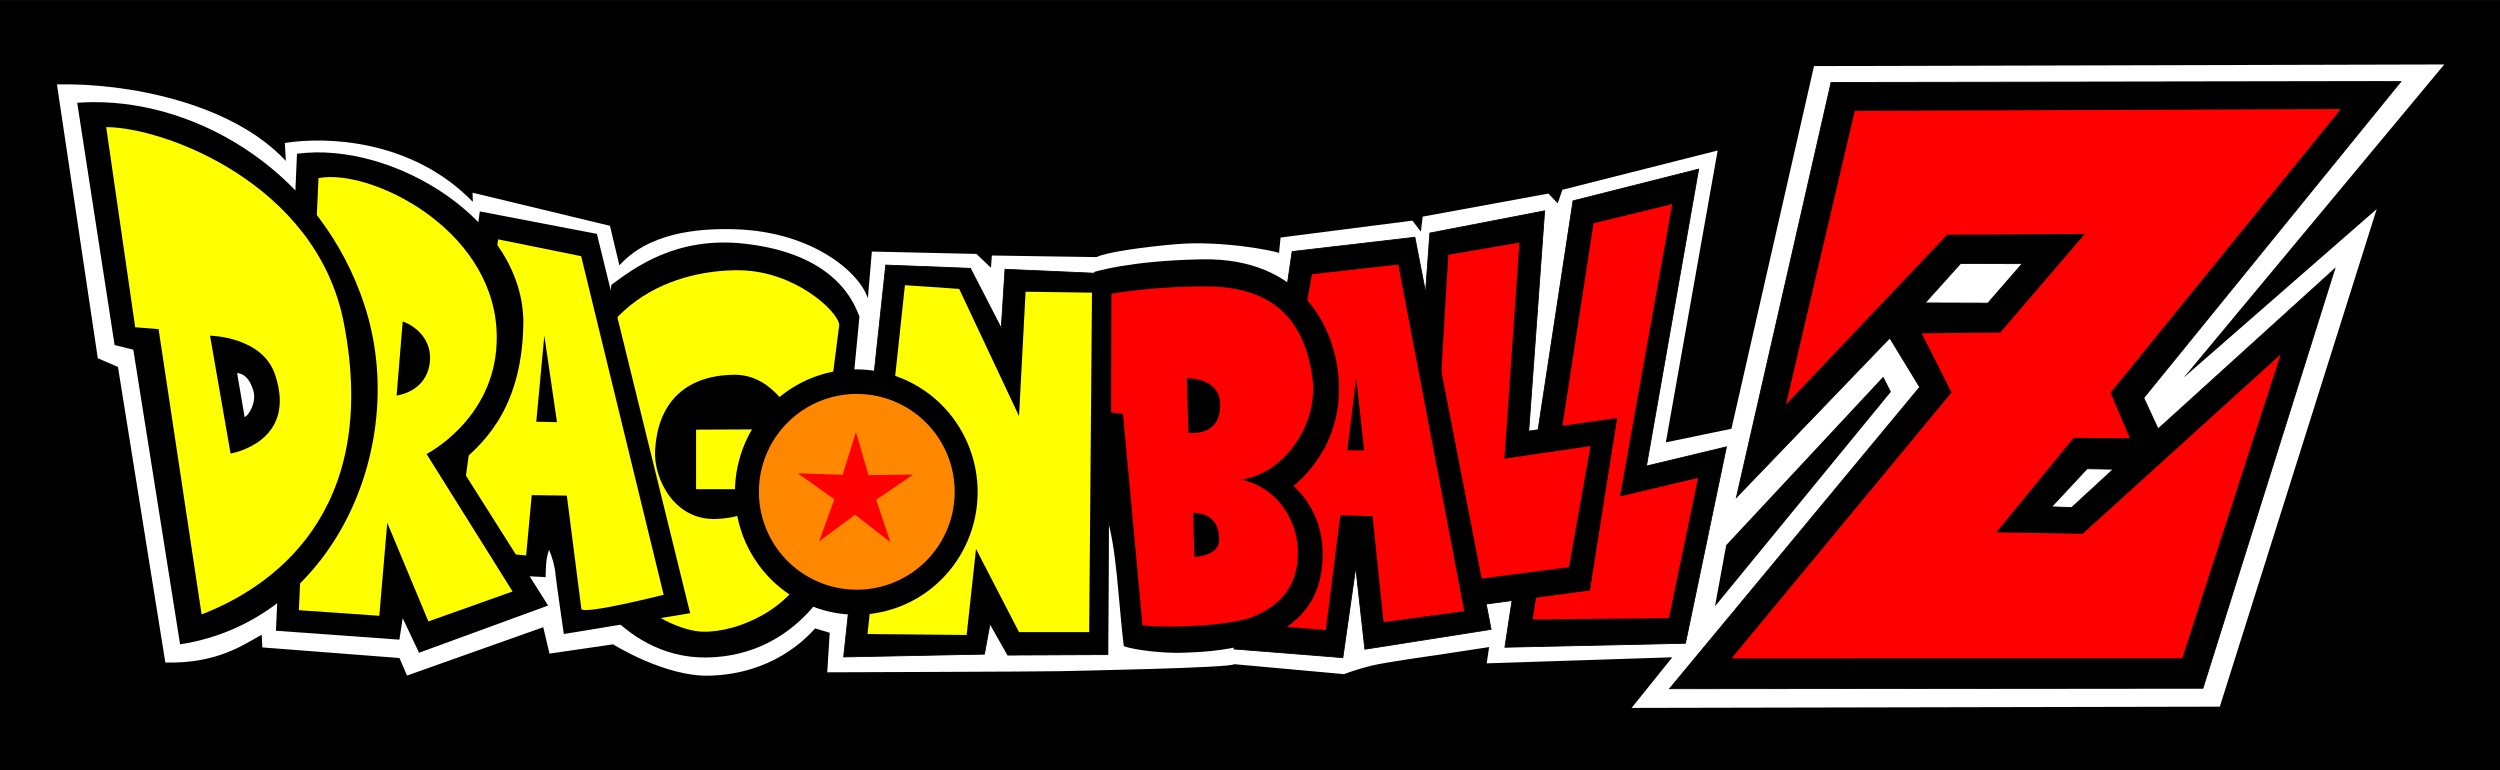<?xml version="1.0" encoding="UTF-8" standalone="no"?>
<!-- Created with Inkscape (http://www.inkscape.org/) -->
<svg
   xmlns:svg="http://www.w3.org/2000/svg"
   xmlns="http://www.w3.org/2000/svg"
   version="1.0"
   width="350"
   height="107.869"
   id="svg2">
  <rect width="100%" height="100%" fill="#333333" stroke="none"/>
  <defs
     id="defs4" />
  <g
     transform="translate(1175,-894.493)"
     id="layer1">
    <g
       transform="matrix(0.115,0,0,0.115,-1040.164,887.337)"
       id="g3266">
      <rect
         width="3050"
         height="940"
         x="-1175"
         y="62.362"
         style="fill:#000000;fill-opacity:1;stroke:none;stroke-width:1;stroke-linecap:square;stroke-linejoin:miter;stroke-miterlimit:4;stroke-dasharray:none;stroke-opacity:1"
         id="rect3238" />
      <g
         transform="translate(-13.281,3.797)"
         id="g3240">
        <path
           d="M 2978.438,75.531 L 2211.156,77.531 L 2110.625,519.031 L 2030.781,535.594 L 2093.875,180.281 L 1904.875,228.094 L 1899.125,244.594 L 1887.719,232.719 L 1734.75,260.781 L 1732.531,279.062 L 1722.219,265.656 L 1561.75,286.25 L 1559.875,305.062 C 1554.77,302.51 1491,289.736 1436.031,294.219 C 1397.082,297.395 1348.885,304.117 1337.844,310.062 L 1210.25,308.125 L 1209.188,323.062 L 1191.5,306.188 L 1064.188,303.312 L 1059.312,360.375 C 1050.311,330.517 994.152,279.443 898.531,276.188 C 799.326,272.824 767.497,309.219 756.781,320.062 L 745.375,271.969 L 578.062,231.656 L 578.406,242.844 C 503.709,165.829 398.047,163.232 349.562,171.156 L 350.75,192.938 C 284.611,121.878 156.585,97.775 72.125,99.844 L 121.844,433.188 L 146.406,443.75 L 204.062,803.625 C 267.303,805.225 299.412,781.787 321.406,769.75 L 322.156,785.219 L 489.062,798.125 L 498.312,819.5 L 664.125,760.625 L 671.719,792.781 L 749.188,781.469 C 749.187,781.469 812.089,821.15 866.625,819.625 C 942.073,817.481 982.427,776.17 995.125,762.094 L 1012.875,767.406 L 1009.875,815.531 C 1009.875,815.531 1270.606,814.706 1293.594,814.156 C 1313.934,813.67 1502.824,810.115 1505.219,805.625 L 1639,817.75 C 1639,817.75 1653.251,812.211 1671.469,807.656 C 1689.686,803.102 1755.719,793.969 1755.719,793.969 L 1815.656,784.812 L 1812.656,804.625 L 2038.625,797.25 L 1989.125,858.875 L 2705.188,857.344 L 2896.188,251.594 L 2661.188,456.75 L 2978.438,75.531 z M 2295.438,455.719 L 2304.75,474.031 L 2090.594,735.188 L 2104.281,660.688 L 2295.438,455.719 z "
           transform="translate(-1162,61.362)"
           style="fill:#ffffff;fill-opacity:1;fill-rule:evenodd;stroke:none;stroke-width:1px;stroke-linecap:butt;stroke-linejoin:miter;stroke-opacity:1"
           id="path3177" />
        <path
           d="M 1917.776,241.553 L 2070.748,202.907 L 2007.144,564.403 L 2104.562,541.054 L 2054.645,780.173 L 1834.85,785.003 L 1917.776,241.553 z "
           transform="translate(-1162,61.362)"
           style="fill:#000000;fill-rule:evenodd;stroke:#000000;stroke-width:1px;stroke-linecap:butt;stroke-linejoin:miter;stroke-opacity:1"
           id="path3215" />
        <path
           d="M 1049.061,382.447 L 1020.077,685.974 C 1022.45,695.53 975.79,795.731 863.482,797.482 C 753.626,799.189 699.505,684.685 694.409,666.249 L 747.144,343.802 C 775.191,322.966 826.079,284.543 908.89,293.698 C 1022.93,306.305 1043.425,368.76 1049.061,382.447 z "
           transform="translate(-1162,61.362)"
           style="fill:#000000;fill-rule:evenodd;stroke:none;stroke-width:1px;stroke-linecap:butt;stroke-linejoin:miter;stroke-opacity:1"
           id="path3194" />
        <path
           d="M 1024.505,392.511 C 1022.835,375.816 970.208,326.832 902.933,326.089 C 832.397,325.311 707.693,357.489 699.642,528.978 C 691.591,700.466 812.76,765.278 858.652,766.083 C 904.543,766.888 964.121,735.489 981.029,695.233 C 997.936,654.978 1009.61,519.316 1009.61,519.316 L 850.198,520.121 L 850.198,592.581 L 936.345,592.581 C 936.345,592.581 935.131,625.883 875.559,628.812 C 823.19,631.369 798.341,579.138 800.281,545.08 C 803.38,490.68 833.693,454.102 896.492,453.297 C 946.638,452.654 970.16,508.85 970.16,508.85 L 1010.013,505.227 L 1024.505,392.511 z "
           transform="translate(-1162,61.362)"
           style="fill:#ffff00;fill-rule:evenodd;stroke:none;stroke-width:1px;stroke-linecap:butt;stroke-linejoin:miter;stroke-opacity:1"
           id="path3192" />
        <path
           d="M 1081.101,319.755 L 1184.144,323.74 L 1221.718,396.611 L 1226.272,324.879 L 1353.795,330.572 L 1351.518,793.982 L 1229.688,794.551 L 1208.055,756.408 L 1201.223,793.413 L 1029.864,796.828 L 1081.101,319.755 z "
           transform="translate(-1162,61.362)"
           style="fill:#000000;fill-rule:evenodd;stroke:#000000;stroke-width:1px;stroke-linecap:butt;stroke-linejoin:miter;stroke-opacity:1"
           id="path3198" />
        <path
           d="M 1058.898,768.933 L 1179.59,770.071 L 1190.976,665.32 L 1243.351,766.656 L 1328.746,766.656 L 1332.162,353.344 L 1251.322,352.205 L 1243.351,503.639 L 1170.481,348.789 L 1104.442,344.235 L 1058.898,768.933 z "
           transform="translate(-1162,61.362)"
           style="fill:#ffff00;fill-rule:evenodd;stroke:none;stroke-width:1px;stroke-linecap:butt;stroke-linejoin:miter;stroke-opacity:1"
           id="path3196" />
        <path
           d="M 1193.176 597.412 A 146.53 146.53 0 1 1  900.115,597.412 A 146.53 146.53 0 1 1  1193.176 597.412 z"
           transform="matrix(1.008,0,0,1.019,-1171.785,48.694)"
           style="fill:#000000;fill-opacity:1;stroke:none;stroke-width:1;stroke-linecap:square;stroke-linejoin:miter;stroke-miterlimit:4;stroke-dasharray:none;stroke-opacity:1"
           id="path3186" />
        <path
           d="M 1163.387 594.192 A 119.157 119.157 0 1 1  925.073,594.192 A 119.157 119.157 0 1 1  1163.387 594.192 z"
           transform="translate(-1160.39,62.972)"
           style="fill:#ff8800;fill-opacity:1;stroke:none;stroke-width:1;stroke-linecap:square;stroke-linejoin:miter;stroke-miterlimit:4;stroke-dasharray:none;stroke-opacity:1"
           id="path3188" />
        <path
           d="M 586.927,254.435 L 729.431,281.808 L 842.952,743.54 L 689.176,768.901 C 689.176,768.901 679.41,701.262 679.112,696.843 C 678.414,686.503 674.775,674.531 671.262,666.45 C 667.096,676.917 667.34,688.994 667.035,699.661 L 526.171,692.808 L 586.927,254.435 z "
           transform="translate(-1162,61.362)"
           style="fill:#000000;fill-rule:evenodd;stroke:none;stroke-width:1px;stroke-linecap:butt;stroke-linejoin:miter;stroke-opacity:1"
           id="path3184" />
        <path
           d="M 609.156,288.438 L 557.906,665.312 L 643.312,673.281 L 650.125,599.844 L 692.844,600.406 C 692.844,600.406 709.361,730.217 710.5,738.188 C 711.639,746.158 810.688,721.125 810.688,721.125 L 710.283,308.938 L 609.156,288.438 z M 665.449,405.611 L 680.875,511.031 L 655.653,510.469 L 665.449,405.611 z "
           transform="translate(-1162,61.362)"
           style="fill:#ffff00;fill-rule:evenodd;stroke:none;stroke-width:1px;stroke-linecap:butt;stroke-linejoin:miter;stroke-opacity:1"
           id="path3179" />
        <path
           d="M 364.352,184.262 C 480.986,168.339 642.033,266.23 639.893,392.056 C 638.045,500.759 585.003,541.041 561.33,562.277 L 670.066,734.205 L 512.939,791.705 L 493.014,749.577 L 489.029,775.764 L 338.734,764.948 L 364.352,184.262 z "
           transform="translate(-1162,61.362)"
           style="fill:#000000;fill-rule:evenodd;stroke:none;stroke-width:1px;stroke-linecap:butt;stroke-linejoin:miter;stroke-opacity:1"
           id="path3170" />
        <path
           d="M 403.875,212.594 C 399.094,212.659 394.613,213.087 390.531,213.875 L 366.625,739.906 L 464.562,746.719 L 474.219,633.438 L 524.312,753.562 L 626.812,717.125 L 522.062,549.75 C 522.062,549.75 599.144,510.706 606.875,422.812 C 618.419,291.04 475.585,211.613 403.875,212.594 z M 493,388.625 C 494.139,388.056 530.016,401.721 526.031,438.156 C 522.046,474.591 485.625,478.594 485.625,478.594 L 493,388.625 z "
           transform="translate(-1162,61.362)"
           style="fill:#ffff00;fill-rule:evenodd;stroke:none;stroke-width:1px;stroke-linecap:butt;stroke-linejoin:miter;stroke-opacity:1"
           id="path3172" />
        <path
           d="M 115.969,121.406 C 109.526,121.453 103.132,121.738 96.781,122.219 L 142.312,417.094 L 165.094,422.812 L 222.031,781.469 C 408.615,752.764 502.314,539 446.594,368.812 C 394.189,208.753 246.973,120.458 115.969,121.406 z M 291.469,451.25 C 297.91,451.514 306.842,456.406 311.417,473.48 C 315.223,487.684 304.949,503.647 300.594,504.781 L 291.469,451.25 z "
           transform="translate(-1162,61.362)"
           style="fill:#000000;fill-rule:evenodd;stroke:none;stroke-width:1px;stroke-linecap:butt;stroke-linejoin:miter;stroke-opacity:1"
           id="path3164" />
        <path
           d="M 132.062,151.812 L 167.375,395.469 L 195.844,397.75 L 248.219,745.031 C 329.203,713.884 467.009,624.584 421.281,389.781 C 388.243,220.134 201.517,151.812 132.062,151.812 z M 258.469,405.719 C 258.469,405.719 321.945,406.557 337.609,452.966 C 365.588,535.866 283.5,549.188 283.5,549.188 L 258.469,405.719 z "
           transform="translate(-1162,61.362)"
           style="fill:#ffff00;fill-rule:evenodd;stroke:none;stroke-width:1px;stroke-linecap:butt;stroke-linejoin:miter;stroke-opacity:1"
           id="path2188" />
        <path
           d="M 1074.019,645.719 L 1038.347,617.994 L 1002.067,644.918 L 1017.412,602.425 L 980.595,576.241 L 1025.75,577.703 L 1039.275,534.596 L 1051.839,577.993 L 1097.015,577.536 L 1059.624,602.895 L 1074.019,645.719 z "
           transform="matrix(1.206,0,0,1.206,-1370.495,-60.288)"
           style="fill:#ff0000;fill-opacity:1;stroke:none;stroke-width:1;stroke-linecap:square;stroke-linejoin:miter;stroke-miterlimit:4;stroke-dasharray:none;stroke-opacity:1"
           id="path3190" />
        <path
           d="M 1942.735,268.927 L 2038.543,245.578 L 1974.939,601.438 L 2069.943,578.895 L 2034.518,749.578 L 1868.665,751.188 L 1942.735,268.927 z "
           transform="translate(-1162,61.362)"
           style="fill:#ff0000;fill-rule:evenodd;stroke:none;stroke-width:1px;stroke-linecap:butt;stroke-linejoin:miter;stroke-opacity:1"
           id="path3213" />
        <path
           d="M 1743.481,280.758 L 1883.245,253.716 L 1863.888,521.857 L 1970.917,506.485 L 1937.897,715.419 L 1709.608,746.161 L 1743.481,280.758 z "
           transform="translate(-1162,61.362)"
           style="fill:#000000;fill-rule:evenodd;stroke:#000000;stroke-width:1px;stroke-linecap:butt;stroke-linejoin:miter;stroke-opacity:1"
           id="path3219" />
        <path
           d="M 1939.036,540.074 L 1912.848,687.523 L 1742.058,709.726 L 1765.969,307.23 L 1852.502,292.429 L 1834.285,555.445 L 1939.036,540.074 z "
           transform="translate(-1162,61.362)"
           style="fill:#ff0000;fill-rule:evenodd;stroke:none;stroke-width:1px;stroke-linecap:butt;stroke-linejoin:miter;stroke-opacity:1"
           id="path3217" />
        <path
           d="M 1504.945,787.15 L 1575.822,303.245 L 1725.264,285.882 L 1818.06,763.24 L 1664.349,787.435 L 1653.247,687.808 L 1637.591,797.682 L 1504.945,787.15 z "
           transform="translate(-1162,61.362)"
           style="fill:#000000;fill-rule:evenodd;stroke:#000000;stroke-width:1px;stroke-linecap:butt;stroke-linejoin:miter;stroke-opacity:1"
           id="path3226" />
        <path
           d="M 1705.062,319.174 L 1600.014,330.865 L 1522.312,756.406 L 1616.826,764.08 L 1634.469,624.344 L 1673.75,625.469 L 1687.129,754.423 L 1785.312,741.031 L 1705.062,319.174 z M 1653.83,456.955 L 1663.497,545.472 L 1643,545.188 L 1653.83,456.955 z "
           transform="translate(-1162,61.362)"
           style="fill:#ff0000;fill-rule:evenodd;stroke:none;stroke-width:1px;stroke-linecap:butt;stroke-linejoin:miter;stroke-opacity:1"
           id="path3221" />
        <path
           d="M 1349.241,624.331 C 1362.196,661.383 1364.066,727.782 1370.874,783.735 C 1385.457,788.943 1423.021,792.787 1444.619,791.636 C 1466.252,790.483 1594.656,791.274 1610.912,696.029 C 1621.29,635.219 1591.073,601.155 1577.628,588.631 C 1587.199,580.018 1637.421,539.128 1632.545,459.693 C 1628.757,398.284 1589.136,310.48 1465.907,312.757 C 1377.388,314.4 1334.842,328.156 1334.842,328.156 L 1349.241,624.331 z "
           transform="translate(-1162,61.362)"
           style="fill:#000000;fill-rule:evenodd;stroke:none;stroke-width:1px;stroke-linecap:butt;stroke-linejoin:miter;stroke-opacity:1"
           id="path3200" />
        <path
           d="M 1474.969,345.812 C 1423.835,345.079 1377.551,351.033 1355.812,354.656 L 1355.406,499.188 L 1369.906,500.812 L 1393.656,758.438 C 1428.367,761.951 1501.524,758.963 1528.906,747.562 C 1562.358,733.634 1584.574,708.968 1582.75,665.438 C 1581.492,635.416 1562.916,592.203 1514.015,580.903 C 1567.638,573.242 1608.092,511.848 1600.562,456.906 C 1591.948,393.646 1559.103,347.02 1474.969,345.812 z M 1447.594,457.312 C 1452.425,458.118 1488.591,457.34 1488.25,490.75 C 1487.848,530.202 1449.594,523.75 1449.594,523.75 L 1447.594,457.312 z M 1455.25,621.156 C 1460.081,621.961 1487.055,620.772 1487.055,654.184 C 1487.055,674.314 1456.855,675.09 1456.855,675.09 L 1455.25,621.156 z "
           transform="translate(-1162,61.362)"
           style="fill:#ff0000;fill-rule:evenodd;stroke:none;stroke-width:1px;stroke-linecap:butt;stroke-linejoin:miter;stroke-opacity:1"
           id="path3202" />
        <path
           d="M 2925.625,96.312 L 2231.938,97.438 L 2116.656,602.688 L 2303.375,408.562 L 2339.812,468.344 L 2035.25,835.531 L 2684.656,834.906 L 2845.25,324.062 L 2630.062,519.188 L 2612.594,481.469 L 2925.625,96.312 z M 2389.594,317.844 L 2464.562,318.062 L 2422.812,366.094 L 2346.406,365.844 L 2389.594,317.844 z M 2543.625,567.688 L 2575.5,568.25 L 2524.844,614.938 L 2500.375,614.094 L 2543.625,567.688 z "
           transform="translate(-1162,61.362)"
           style="fill:#000000;fill-rule:evenodd;stroke:#000000;stroke-width:1px;stroke-linecap:butt;stroke-linejoin:miter;stroke-opacity:1"
           id="path3230" />
        <path
           d="M 2260.754,132.058 L 2852.462,129.78 L 2572.194,475.124 L 2595.68,530.539 L 2527.197,530.165 L 2433.048,645.15 L 2538.282,646.849 L 2779.246,428.526 L 2659.52,798.397 L 2110.816,798.503 L 2378.585,474.937 L 2342.306,402.86 L 2437.968,401.908 L 2540.933,281.808 L 2373.283,282.76 L 2177.022,489.527 L 2260.754,132.058 z "
           transform="translate(-1162,61.362)"
           style="fill:#ff0000;fill-rule:evenodd;stroke:none;stroke-width:1px;stroke-linecap:butt;stroke-linejoin:miter;stroke-opacity:1"
           id="path3228" />
      </g>
    </g>
  </g>
</svg>
